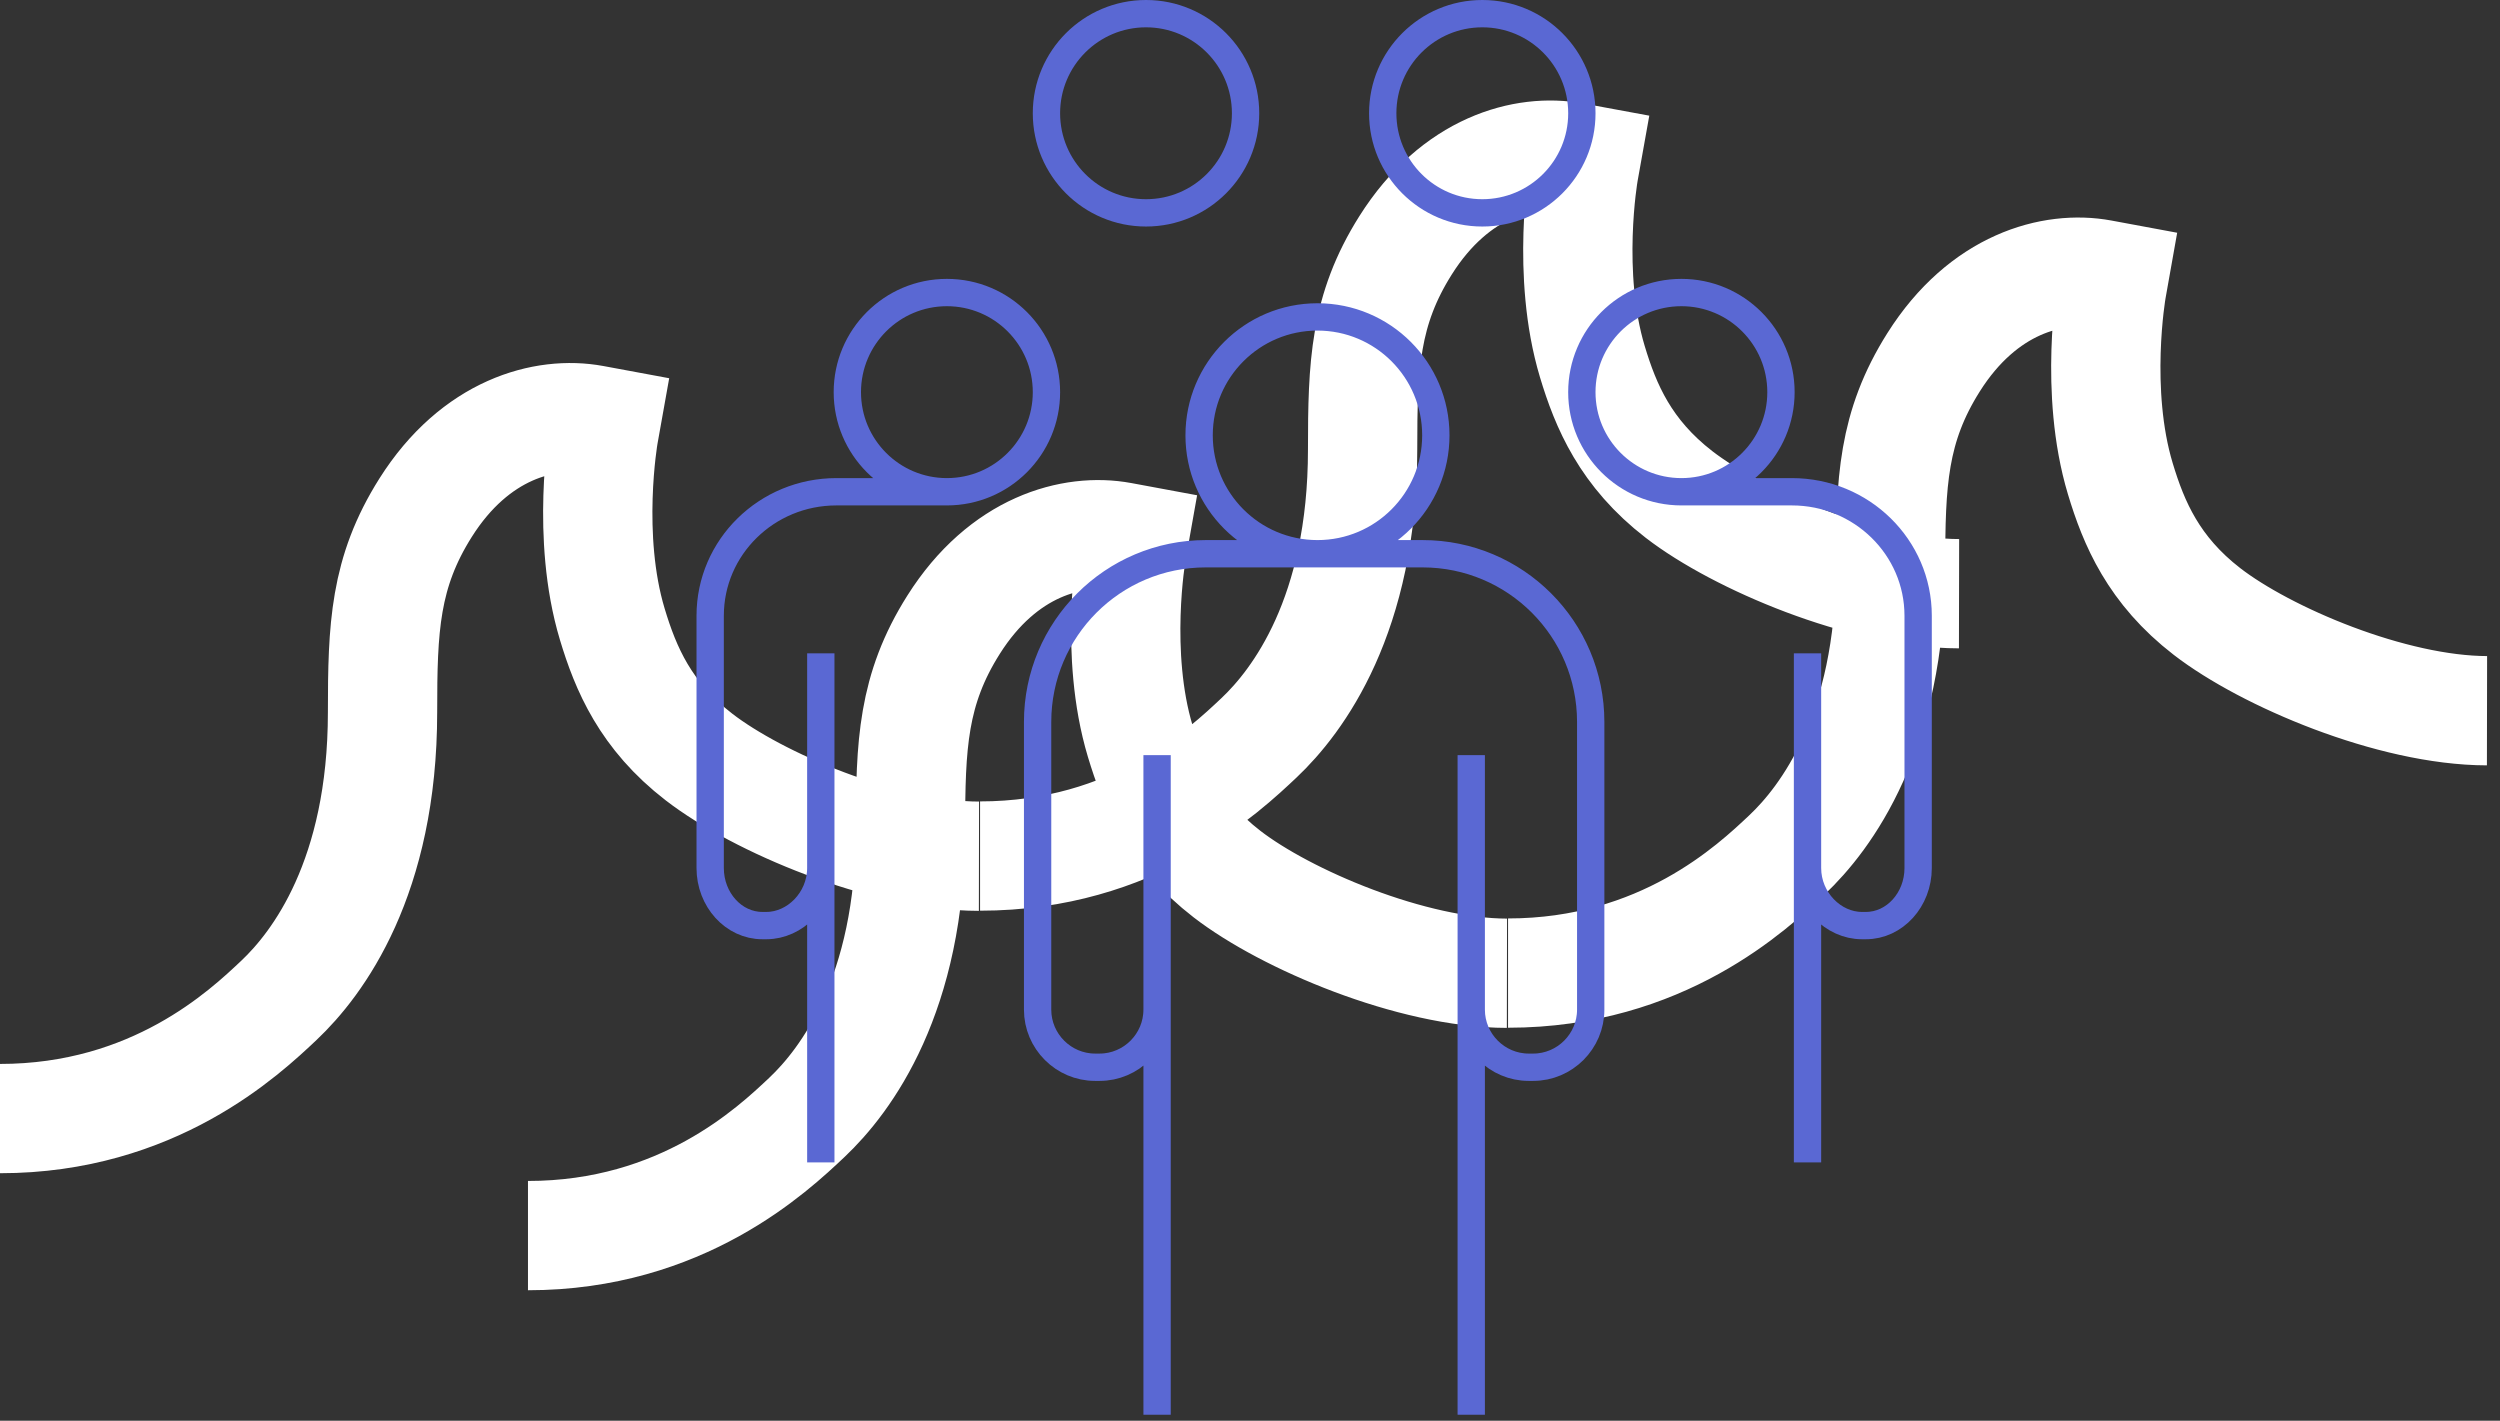 <svg width="183" height="104" viewBox="0 0 183 104" fill="none" xmlns="http://www.w3.org/2000/svg">
<rect x="0" y="0" width="183" height="104" fill="#333333" stroke="none"/>
<path d="M71.741 62.663C82.996 62.663 89.657 56.371 92.165 54.002C94.995 51.329 99.743 45.033 99.743 32.912C99.743 26.728 99.896 22.698 102.894 17.947C106.525 12.195 111.623 10.85 115.185 11.511L116.09 11.678L115.928 12.584C115.915 12.659 114.63 20.061 116.559 26.47C117.541 29.736 118.991 33.175 122.912 36.201C127.201 39.512 136.423 43.446 143.402 43.459M0 81.88C11.255 81.88 17.916 75.587 20.424 73.218C23.254 70.545 28.002 64.25 28.002 52.128C28.002 45.945 28.155 41.914 31.154 37.163C34.784 31.412 39.882 30.067 43.444 30.727L44.349 30.895L44.187 31.801C44.174 31.876 42.889 39.278 44.818 45.687C45.8 48.953 47.25 52.392 51.17 55.417C55.46 58.728 64.682 62.663 71.66 62.675M110.389 71.23C121.644 71.23 128.305 64.937 130.813 62.568C133.643 59.895 138.391 53.6 138.391 41.478C138.391 35.295 138.543 31.264 141.542 26.513C145.173 20.762 150.271 19.417 153.833 20.077L154.737 20.245L154.576 21.151C154.563 21.226 153.278 28.628 155.206 35.037C156.189 38.303 157.639 41.742 161.559 44.767C165.849 48.078 175.071 52.013 182.049 52.025M38.648 90.446C49.903 90.446 56.564 84.154 59.072 81.785C61.902 79.112 66.65 72.817 66.65 60.695C66.65 54.511 66.802 50.481 69.801 45.73C73.432 39.979 78.53 38.634 82.092 39.294L82.996 39.462L82.835 40.368C82.822 40.442 81.537 47.845 83.466 54.254C84.448 57.52 85.898 60.958 89.818 63.984C94.107 67.295 103.33 71.23 110.308 71.242" stroke="white" stroke-width="8" stroke-miterlimit="10"/>
<path d="M84.698 65.647V73.909C84.698 76.226 82.803 78.122 80.488 78.122H80.164C77.848 78.122 75.953 76.226 75.953 73.909V52.847C75.953 46.047 81.464 40.534 88.261 40.534H104.132C110.929 40.534 116.44 46.047 116.44 52.847V73.909C116.44 76.226 114.545 78.122 112.229 78.122H111.905C109.589 78.122 107.695 76.226 107.695 73.909V65.647M123.08 35.997H131.166C136.27 35.997 140.408 40.059 140.408 45.07V63.54C140.408 65.857 138.689 67.753 136.587 67.753H136.293C134.192 67.753 132.31 65.857 132.31 63.54V55.277M123.08 35.997C127.105 35.997 130.367 32.732 130.367 28.706C130.367 24.679 127.104 21.414 123.079 21.414C119.054 21.414 115.791 24.679 115.791 28.706C115.791 32.732 119.055 35.997 123.08 35.997ZM84.698 55.277V103.559M107.695 55.277V103.559M132.31 47.825V85.089M69.313 35.997H61.225C56.121 35.997 51.985 40.059 51.985 45.07V63.54C51.985 65.857 53.703 67.753 55.804 67.753H56.098C58.199 67.753 60.082 65.857 60.082 63.54V55.277M69.313 35.997C73.338 35.997 76.6 32.732 76.6 28.706C76.6 24.679 73.338 21.414 69.312 21.414C65.287 21.414 62.025 24.679 62.025 28.706C62.025 32.732 65.288 35.997 69.313 35.997ZM60.083 47.825V85.089M105.103 31.866C105.103 36.653 101.224 40.534 96.439 40.534C91.654 40.534 87.775 36.653 87.775 31.866C87.775 27.078 91.654 23.198 96.439 23.198C101.224 23.198 105.103 27.078 105.103 31.866ZM115.792 8.291C115.792 12.318 112.529 15.582 108.504 15.582C104.479 15.582 101.216 12.318 101.216 8.291C101.216 4.264 104.479 1 108.504 1C112.529 1 115.792 4.264 115.792 8.291ZM91.176 8.291C91.176 12.318 87.913 15.582 83.888 15.582C79.863 15.582 76.6 12.318 76.6 8.291C76.6 4.264 79.863 1 83.888 1C87.913 1 91.176 4.264 91.176 8.291Z" stroke="#5A68D3" stroke-width="2" stroke-miterlimit="10"/>
</svg>